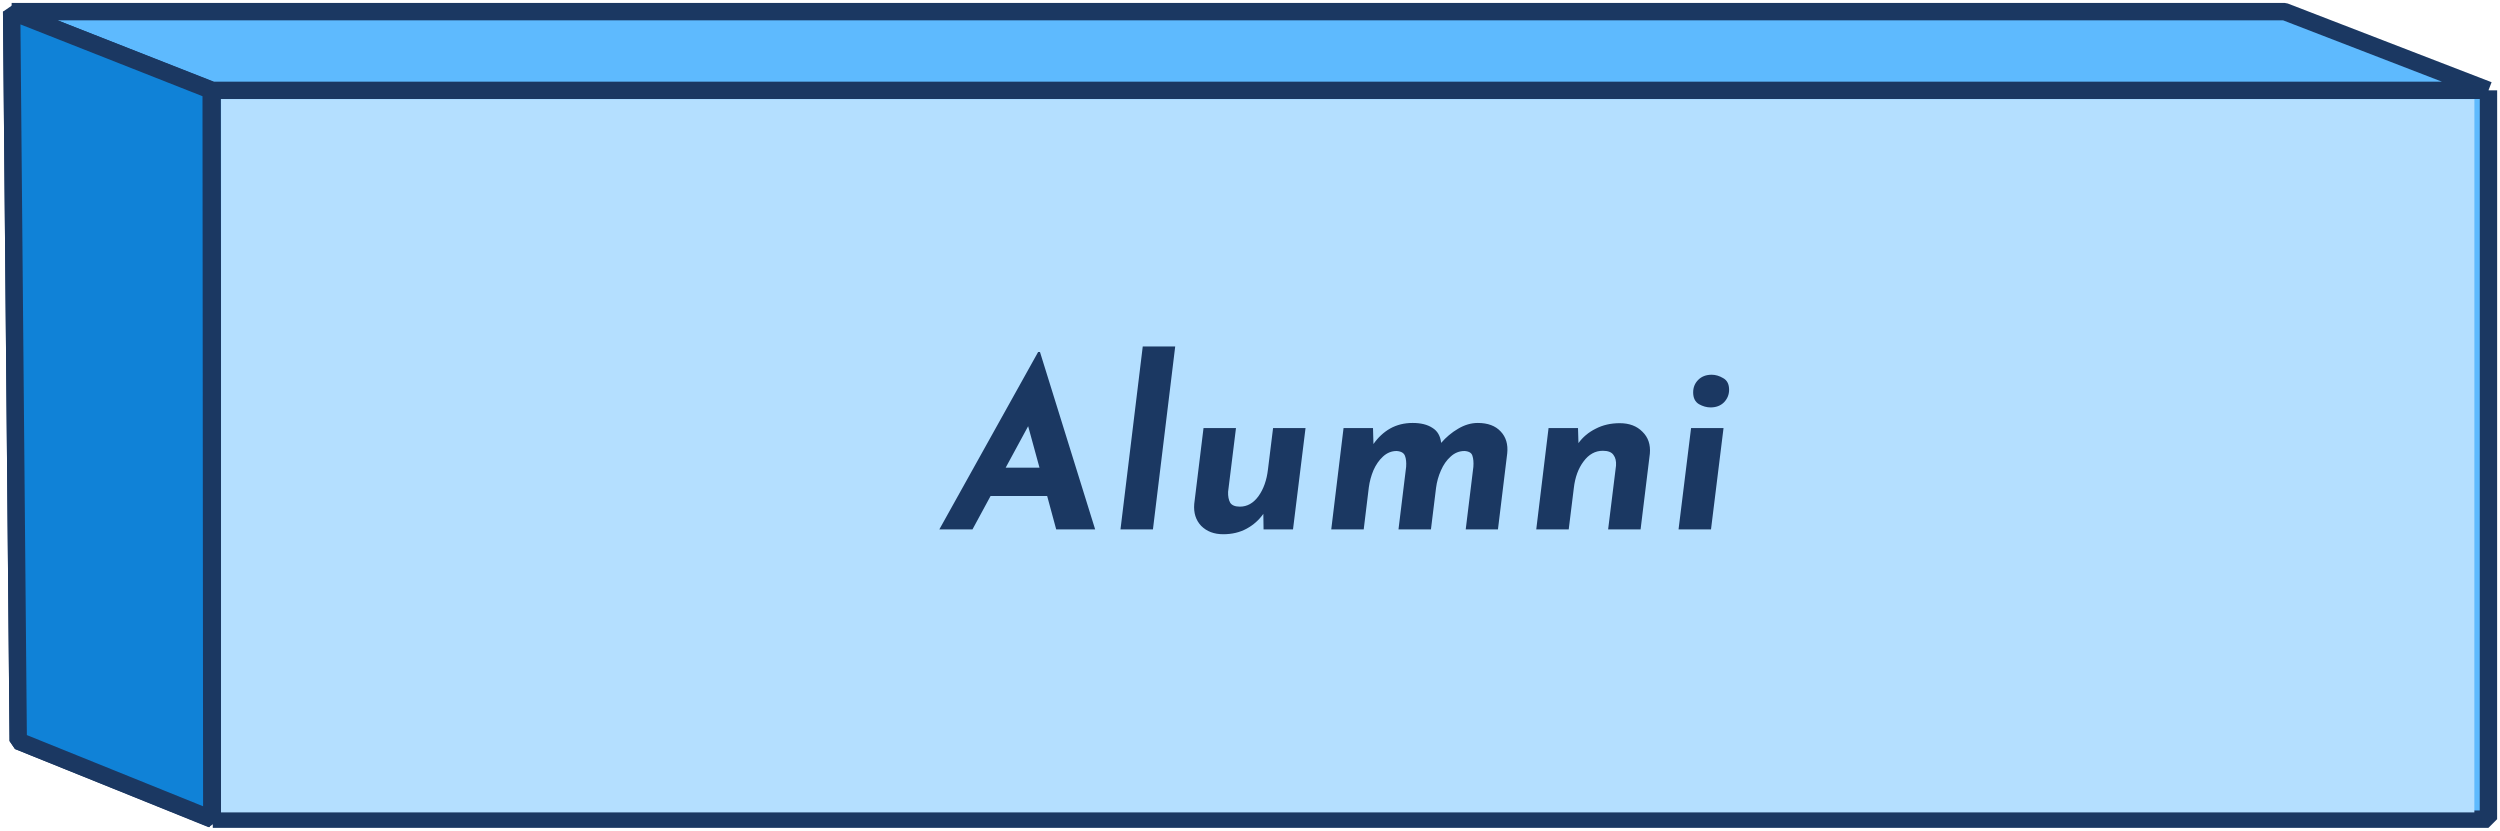 <svg width="647" height="215" viewBox="0 0 647 215" fill="none" xmlns="http://www.w3.org/2000/svg">
<path d="M4.726 191.768L3.014 3.006L54.907 23.376L55.068 212.002L4.726 191.768Z" fill="#5EBAFE"/>
<path d="M644.016 23.376L591.261 3.006H3.014L54.907 23.376H644.016Z" fill="#5EBAFE"/>
<path d="M644.004 212.002L644.016 23.376H54.907L55.068 212.002H644.004Z" fill="#5EBAFE"/>
<path d="M644.016 23.376L644.004 212.002H55.068M644.016 23.376L591.261 3.006H3.014M644.016 23.376H54.907M3.014 3.006L4.726 191.768L55.068 212.002M3.014 3.006L54.907 23.376M55.068 212.002L54.907 23.376" stroke="#1B3862" stroke-width="4.497" stroke-linejoin="bevel"/>
<rect width="583.168" height="184.592" transform="matrix(1 0 -6.38605e-05 1 57.208 25.648)" fill="#B4DFFF"/>
<path d="M4.717 191.762L3.013 3L54.651 23.37L54.81 211.996L4.717 191.762Z" fill="#1082D7" stroke="#1B3862" stroke-width="4.497" stroke-linejoin="bevel"/>
<path d="M251.683 137H243.103L268.666 91.1H269.146L283.423 137H273.343L271.004 128.36H256.364L251.683 137ZM260.264 121.04H269.024L266.085 110.3L260.264 121.04ZM295.744 89.66H304.144L298.381 137H289.981L295.744 89.66ZM316.57 138.26C314.21 138.26 312.31 137.54 310.87 136.1C309.47 134.62 308.87 132.72 309.07 130.4L311.472 110.78H319.872L317.831 127.28C317.79 128.44 317.97 129.38 318.37 130.1C318.81 130.78 319.65 131.12 320.89 131.12C322.77 131.12 324.37 130.22 325.69 128.42C327.011 126.58 327.831 124.26 328.151 121.46L329.472 110.78H337.872L334.63 137H327.01L326.95 132.98C325.83 134.58 324.39 135.86 322.63 136.82C320.87 137.78 318.85 138.26 316.57 138.26ZM355.331 110.78L355.45 114.92C356.65 113.2 358.091 111.86 359.771 110.9C361.491 109.94 363.431 109.46 365.591 109.46C367.711 109.46 369.411 109.88 370.691 110.72C372.011 111.52 372.77 112.82 372.97 114.62C374.25 113.14 375.711 111.92 377.351 110.96C379.031 109.96 380.731 109.46 382.451 109.46C385.051 109.46 387.031 110.2 388.391 111.68C389.75 113.12 390.31 115 390.07 117.32L387.669 137H379.329L381.31 120.8C381.39 119.64 381.31 118.7 381.07 117.98C380.87 117.22 380.19 116.8 379.03 116.72C377.67 116.72 376.47 117.2 375.43 118.16C374.39 119.08 373.55 120.28 372.91 121.76C372.27 123.2 371.85 124.7 371.65 126.26L370.329 137H361.929L363.91 120.8C363.99 119.64 363.89 118.7 363.61 117.98C363.33 117.22 362.61 116.8 361.45 116.72C360.13 116.72 358.95 117.2 357.91 118.16C356.91 119.08 356.09 120.26 355.45 121.7C354.85 123.14 354.45 124.62 354.25 126.14L352.929 137H344.529L347.711 110.78H355.331ZM408.386 110.78L408.506 114.68C409.626 113.12 411.106 111.88 412.946 110.96C414.786 110 416.866 109.52 419.186 109.52C421.666 109.52 423.626 110.26 425.066 111.74C426.546 113.18 427.186 115.06 426.986 117.38L424.584 137H416.184L418.225 120.5C418.306 119.34 418.086 118.42 417.566 117.74C417.086 117.02 416.166 116.66 414.806 116.66C412.846 116.66 411.186 117.58 409.826 119.42C408.465 121.22 407.625 123.52 407.305 126.32L405.984 137H397.584L400.766 110.78H408.386ZM437.65 110.78H446.05L442.808 137H434.408L437.65 110.78ZM438.19 101.54C438.19 100.26 438.63 99.18 439.51 98.3C440.391 97.42 441.551 96.98 442.991 96.98C443.991 96.98 444.991 97.28 445.991 97.88C446.99 98.44 447.49 99.44 447.49 100.88C447.49 102.12 447.05 103.2 446.17 104.12C445.29 105 444.13 105.44 442.69 105.44C441.69 105.44 440.69 105.16 439.69 104.6C438.69 104 438.19 102.98 438.19 101.54Z" fill="#1B3862"/>
</svg>
